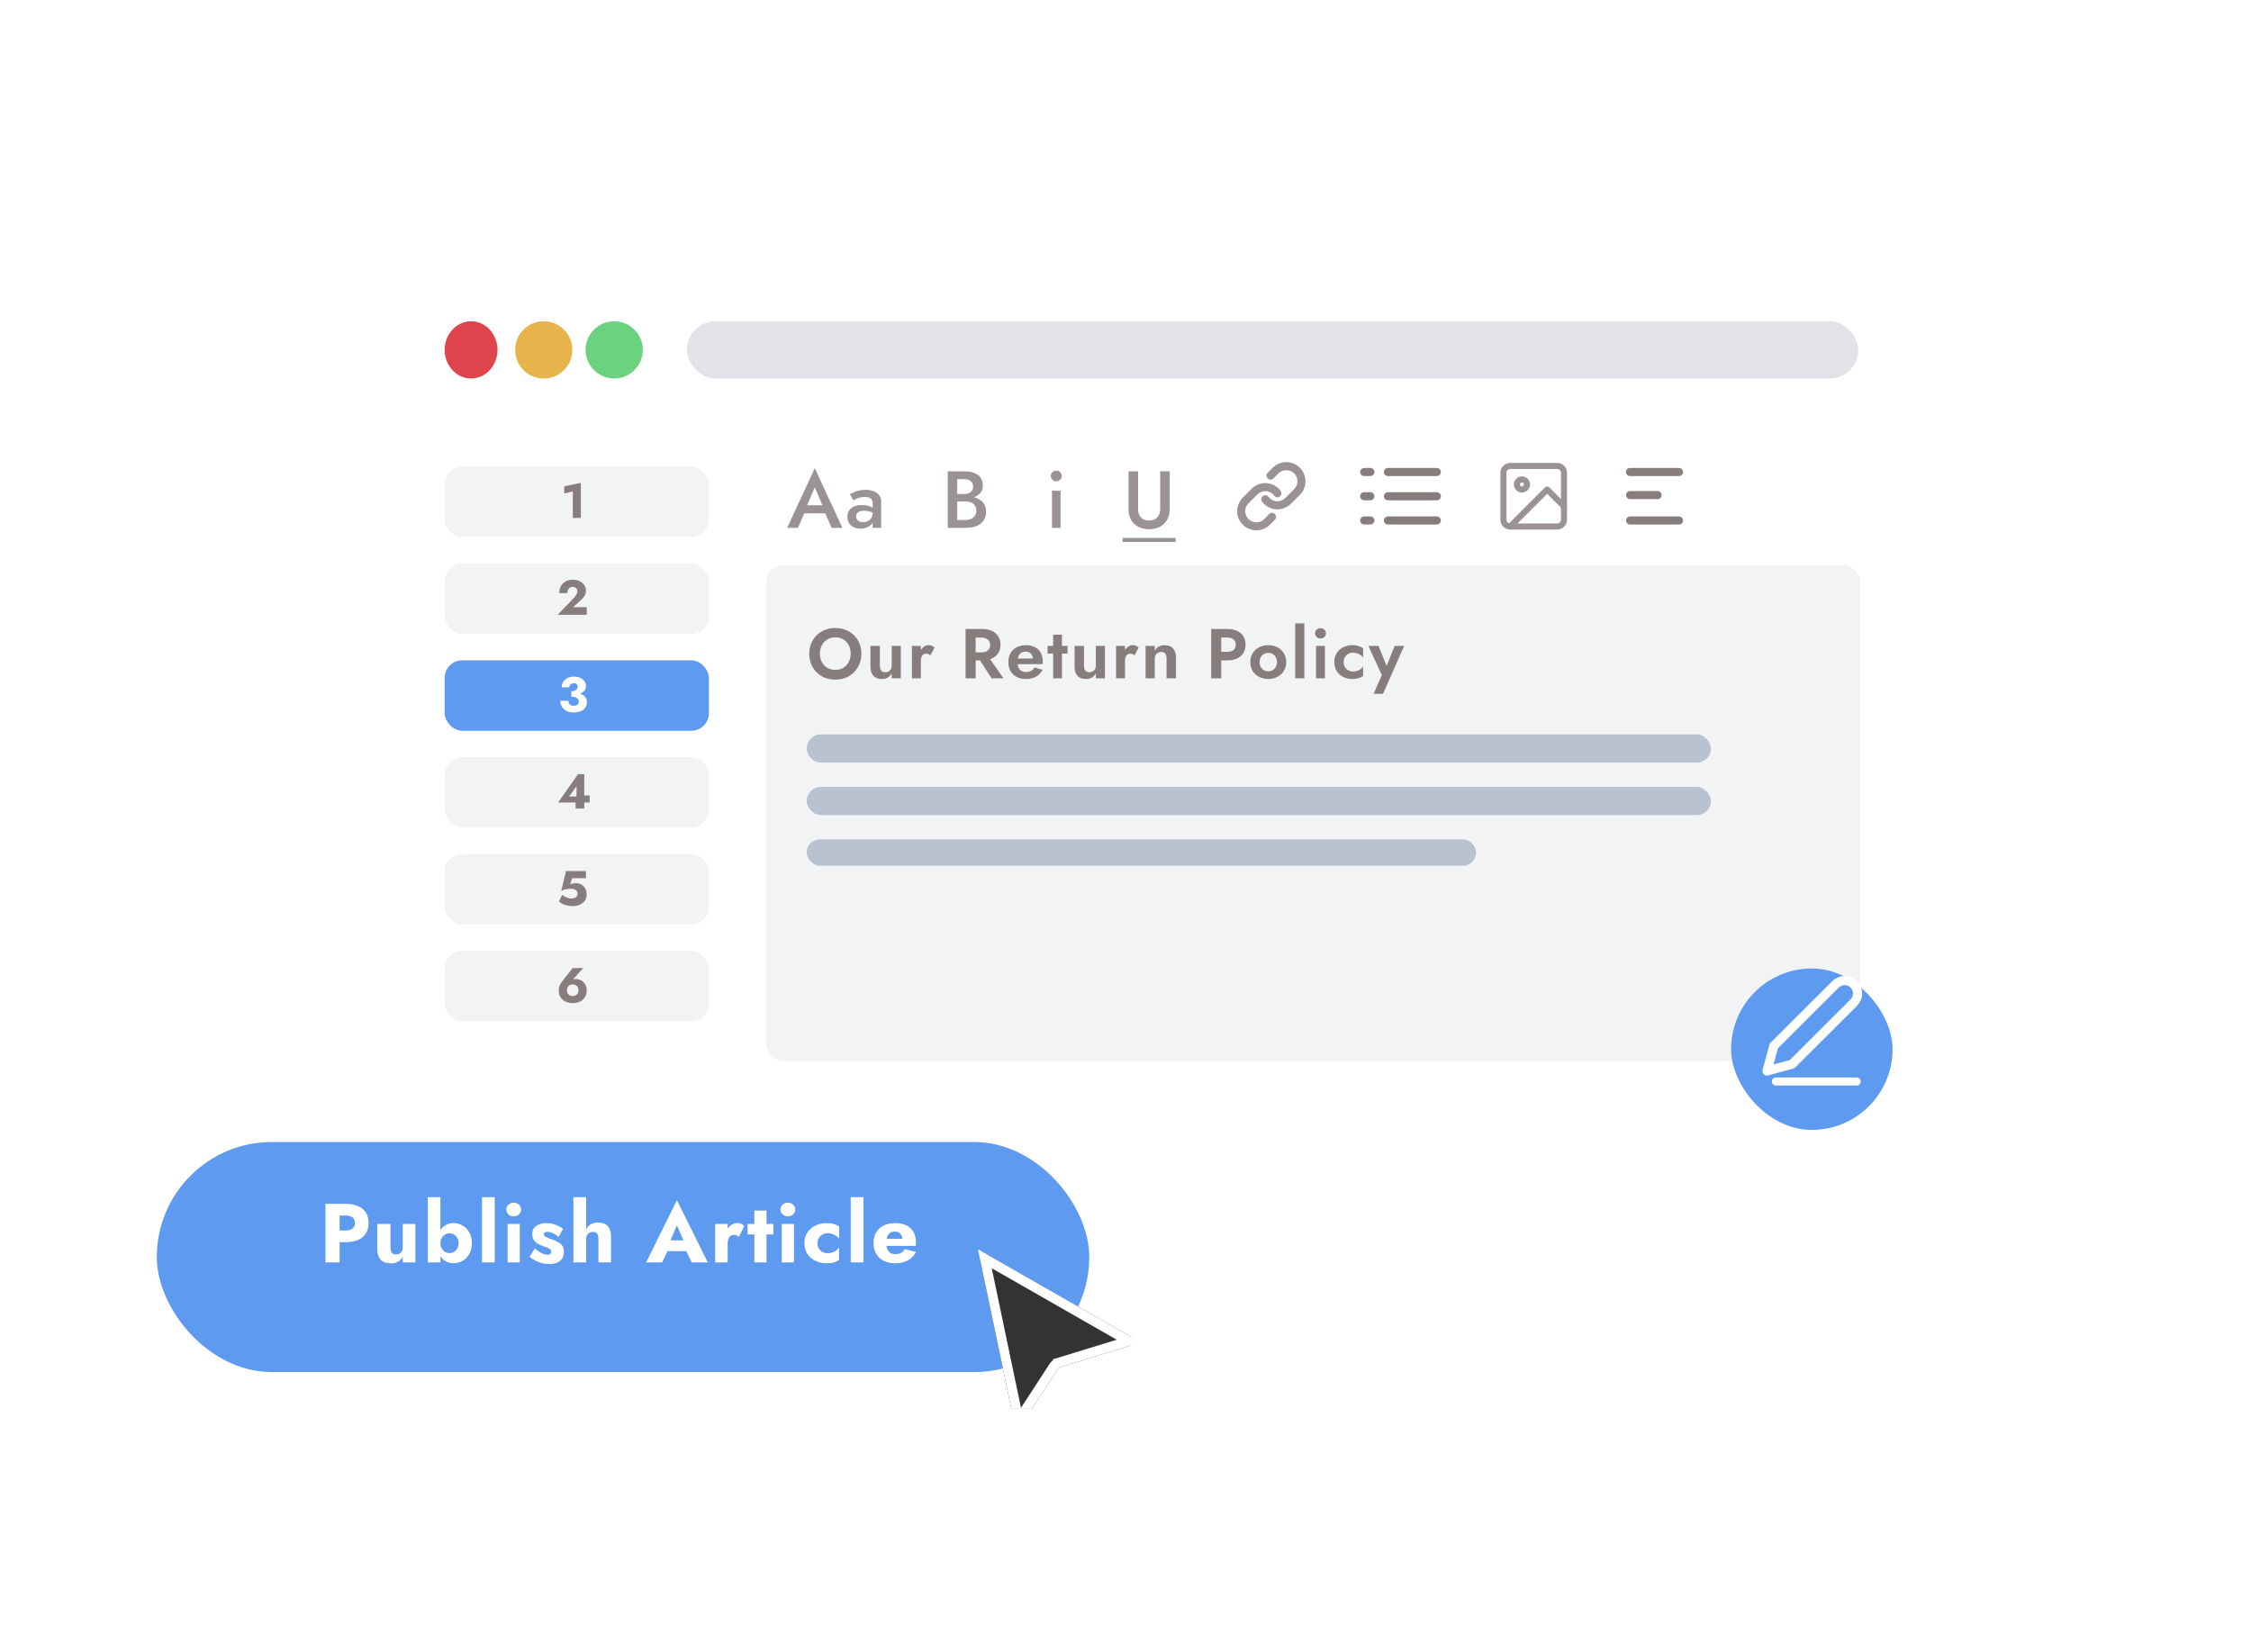 <svg width="613" height="450" viewBox="0 0 613 450" fill="none" xmlns="http://www.w3.org/2000/svg">
<g clip-path="url(#clip0_2090_29397)">
<path d="M509.529 264.06C509.849 263.74 510.228 263.486 510.646 263.313C511.064 263.14 511.511 263.051 511.963 263.051C512.415 263.051 512.863 263.14 513.28 263.313C513.698 263.486 514.077 263.74 514.397 264.06C514.717 264.379 514.97 264.759 515.143 265.176C515.316 265.594 515.405 266.041 515.405 266.493C515.405 266.945 515.316 267.393 515.143 267.811C514.97 268.228 514.717 268.608 514.397 268.927L497.969 285.356L491.276 287.181L493.101 280.488L509.529 264.06Z" stroke="white" stroke-width="2.434" stroke-linecap="round" stroke-linejoin="round"/>
<line x1="494.507" y1="289.982" x2="516.051" y2="289.982" stroke="white" stroke-width="2.154" stroke-linecap="round"/>
<g clip-path="url(#clip1_2090_29397)">
<rect x="103.104" y="75.501" width="422.152" height="271.041" rx="14.392" fill="white"/>
<ellipse cx="128.288" cy="95.292" rx="7.196" ry="7.795" fill="#DF434C"/>
<circle cx="148.074" cy="95.292" r="7.795" fill="#E7B44C"/>
<circle cx="167.264" cy="95.292" r="7.795" fill="#6BD280"/>
<rect x="187.048" y="87.497" width="319.013" height="15.591" rx="7.795" fill="#E1E3E8"/>
<rect x="121.092" y="127.072" width="71.958" height="19.189" rx="4.797" fill="#F2F3F5"/>
<rect x="121.092" y="153.456" width="71.958" height="19.189" rx="4.797" fill="#F2F3F5"/>
<rect x="121.092" y="179.844" width="71.958" height="19.189" rx="4.797" fill="#5E9BF0"/>
<rect x="121.092" y="206.227" width="71.958" height="19.189" rx="4.797" fill="#F2F3F5"/>
<rect x="121.092" y="232.613" width="71.958" height="19.189" rx="4.797" fill="#F2F3F5"/>
<rect x="121.092" y="258.997" width="71.958" height="19.189" rx="4.797" fill="#F2F3F5"/>
<rect x="208.692" y="153.849" width="297.906" height="135.212" rx="4.797" fill="#F2F3F5"/>
<g filter="url(#filter0_bdii_2090_29397)">
<rect x="42.698" y="306.648" width="253.935" height="62.659" rx="31.33" fill="#5E9BF0"/>
</g>
<g filter="url(#filter1_bdii_2090_29397)">
<rect x="471.42" y="259.379" width="43.971" height="43.971" rx="21.986" fill="#5E9BF0"/>
</g>
<path d="M88.634 327.889V343.84H92.485V327.889H88.634ZM91.049 331.057H94.171C94.946 331.057 95.554 331.231 95.994 331.581C96.435 331.93 96.655 332.439 96.655 333.107C96.655 333.761 96.435 334.262 95.994 334.611C95.554 334.961 94.946 335.135 94.171 335.135H91.049V338.303H94.171C95.523 338.303 96.655 338.098 97.566 337.688C98.493 337.262 99.192 336.662 99.663 335.887C100.134 335.097 100.369 334.171 100.369 333.107C100.369 332.014 100.134 331.079 99.663 330.305C99.192 329.53 98.493 328.937 97.566 328.527C96.655 328.102 95.523 327.889 94.171 327.889H91.049V331.057ZM106.328 339.738V333.358H102.728V340.103C102.728 341.349 103.024 342.328 103.617 343.042C104.224 343.741 105.181 344.091 106.488 344.091C107.262 344.091 107.908 343.931 108.425 343.612C108.941 343.278 109.359 342.83 109.678 342.268V343.84H113.119V333.358H109.678V339.738C109.678 340.149 109.602 340.498 109.45 340.787C109.298 341.075 109.085 341.295 108.812 341.447C108.554 341.599 108.235 341.675 107.855 341.675C107.293 341.675 106.898 341.508 106.67 341.174C106.442 340.825 106.328 340.346 106.328 339.738ZM119.936 326.066H116.496V343.84H119.936V326.066ZM128.504 338.599C128.504 337.414 128.261 336.419 127.775 335.614C127.304 334.809 126.689 334.194 125.929 333.768C125.185 333.343 124.38 333.13 123.514 333.13C122.648 333.13 121.873 333.35 121.19 333.791C120.506 334.232 119.967 334.862 119.572 335.682C119.177 336.487 118.979 337.46 118.979 338.599C118.979 339.723 119.177 340.695 119.572 341.516C119.967 342.336 120.506 342.966 121.19 343.407C121.873 343.848 122.648 344.068 123.514 344.068C124.38 344.068 125.185 343.855 125.929 343.43C126.689 343.004 127.304 342.389 127.775 341.584C128.261 340.764 128.504 339.769 128.504 338.599ZM124.881 338.599C124.881 339.146 124.767 339.624 124.539 340.035C124.311 340.43 124.007 340.741 123.628 340.969C123.248 341.181 122.83 341.288 122.374 341.288C121.979 341.288 121.592 341.181 121.212 340.969C120.848 340.756 120.544 340.452 120.301 340.057C120.058 339.647 119.936 339.161 119.936 338.599C119.936 338.037 120.058 337.558 120.301 337.163C120.544 336.753 120.848 336.442 121.212 336.229C121.592 336.017 121.979 335.91 122.374 335.91C122.83 335.91 123.248 336.024 123.628 336.252C124.007 336.465 124.311 336.776 124.539 337.186C124.767 337.581 124.881 338.052 124.881 338.599ZM131.266 326.066V343.84H134.729V326.066H131.266ZM137.886 329.416C137.886 329.963 138.083 330.411 138.478 330.76C138.873 331.11 139.344 331.285 139.891 331.285C140.453 331.285 140.924 331.11 141.304 330.76C141.699 330.411 141.896 329.963 141.896 329.416C141.896 328.869 141.699 328.429 141.304 328.094C140.924 327.745 140.453 327.57 139.891 327.57C139.344 327.57 138.873 327.745 138.478 328.094C138.083 328.429 137.886 328.869 137.886 329.416ZM138.228 333.358V343.84H141.554V333.358H138.228ZM145.642 340.035L144.206 342.313C144.677 342.678 145.186 343.012 145.733 343.316C146.28 343.604 146.872 343.832 147.51 343.999C148.163 344.182 148.87 344.273 149.629 344.273C150.875 344.273 151.84 343.992 152.523 343.43C153.222 342.853 153.571 342.002 153.571 340.878C153.571 340.224 153.427 339.7 153.138 339.305C152.865 338.91 152.493 338.584 152.022 338.326C151.566 338.067 151.065 337.839 150.518 337.642C150.001 337.444 149.561 337.285 149.196 337.163C148.847 337.027 148.573 336.882 148.376 336.731C148.194 336.579 148.103 336.389 148.103 336.161C148.103 335.963 148.178 335.804 148.33 335.682C148.497 335.561 148.741 335.5 149.06 335.5C149.53 335.5 150.047 335.637 150.609 335.91C151.171 336.168 151.672 336.503 152.113 336.913L153.343 334.68C152.933 334.376 152.493 334.11 152.022 333.882C151.566 333.654 151.072 333.472 150.541 333.335C150.024 333.199 149.462 333.13 148.854 333.13C148.095 333.13 147.419 333.244 146.826 333.472C146.249 333.7 145.786 334.034 145.436 334.475C145.102 334.915 144.935 335.454 144.935 336.092C144.935 336.761 145.08 337.308 145.368 337.733C145.657 338.158 146.021 338.5 146.462 338.759C146.918 339.002 147.396 339.214 147.897 339.397C148.46 339.564 148.9 339.723 149.219 339.875C149.553 340.027 149.789 340.186 149.925 340.354C150.062 340.505 150.131 340.695 150.131 340.923C150.131 341.166 150.047 341.364 149.88 341.516C149.713 341.668 149.455 341.744 149.105 341.744C148.862 341.744 148.573 341.698 148.239 341.607C147.905 341.501 147.518 341.326 147.077 341.083C146.652 340.825 146.173 340.475 145.642 340.035ZM159.611 326.066H156.147V343.84H159.611V326.066ZM162.961 337.46V343.84H166.401V336.958C166.401 336.092 166.28 335.363 166.037 334.771C165.794 334.178 165.406 333.73 164.875 333.426C164.358 333.123 163.667 332.971 162.801 332.971C161.935 332.971 161.221 333.176 160.659 333.586C160.112 333.981 159.702 334.52 159.429 335.204C159.155 335.872 159.019 336.624 159.019 337.46H159.611C159.611 337.05 159.687 336.708 159.839 336.434C159.991 336.146 160.203 335.925 160.477 335.773C160.75 335.606 161.069 335.523 161.434 335.523C161.996 335.523 162.391 335.69 162.619 336.024C162.847 336.358 162.961 336.837 162.961 337.46ZM180.168 340.764H188.599L188.348 337.824H180.441L180.168 340.764ZM184.338 333.745L186.594 338.918L186.457 339.898L188.371 343.84H192.746L184.338 326.887L175.952 343.84H180.304L182.287 339.738L182.105 338.895L184.338 333.745ZM198.154 333.358H194.759V343.84H198.154V333.358ZM201.185 336.913L202.666 333.973C202.484 333.7 202.218 333.487 201.869 333.335C201.519 333.183 201.155 333.107 200.775 333.107C200.198 333.107 199.643 333.297 199.111 333.677C198.58 334.057 198.147 334.573 197.813 335.227C197.494 335.88 197.334 336.624 197.334 337.46L198.154 338.667C198.154 338.166 198.223 337.741 198.36 337.391C198.496 337.042 198.694 336.776 198.952 336.594C199.21 336.411 199.506 336.32 199.841 336.32C200.144 336.32 200.395 336.374 200.593 336.48C200.805 336.586 201.003 336.731 201.185 336.913ZM203.581 333.358V336.206H210.599V333.358H203.581ZM205.426 329.712V343.84H208.73V329.712H205.426ZM212.544 329.416C212.544 329.963 212.741 330.411 213.136 330.76C213.531 331.11 214.002 331.285 214.549 331.285C215.111 331.285 215.582 331.11 215.962 330.76C216.357 330.411 216.554 329.963 216.554 329.416C216.554 328.869 216.357 328.429 215.962 328.094C215.582 327.745 215.111 327.57 214.549 327.57C214.002 327.57 213.531 327.745 213.136 328.094C212.741 328.429 212.544 328.869 212.544 329.416ZM212.886 333.358V343.84H216.213V333.358H212.886ZM222.624 338.599C222.624 338.083 222.746 337.619 222.989 337.209C223.232 336.799 223.566 336.472 223.991 336.229C224.432 335.986 224.903 335.865 225.404 335.865C225.784 335.865 226.171 335.925 226.566 336.047C226.961 336.168 227.326 336.343 227.66 336.571C228.009 336.799 228.29 337.08 228.503 337.414V334.042C228.138 333.783 227.683 333.571 227.136 333.404C226.589 333.221 225.921 333.13 225.131 333.13C223.976 333.13 222.935 333.358 222.009 333.814C221.097 334.27 220.376 334.908 219.844 335.728C219.328 336.533 219.069 337.49 219.069 338.599C219.069 339.693 219.328 340.65 219.844 341.47C220.376 342.29 221.097 342.928 222.009 343.384C222.935 343.84 223.976 344.068 225.131 344.068C225.921 344.068 226.589 343.984 227.136 343.817C227.683 343.635 228.138 343.399 228.503 343.111V339.761C228.29 340.095 228.017 340.376 227.683 340.604C227.364 340.832 227.007 341.014 226.612 341.151C226.232 341.273 225.829 341.333 225.404 341.333C224.903 341.333 224.432 341.219 223.991 340.992C223.566 340.764 223.232 340.452 222.989 340.057C222.746 339.647 222.624 339.161 222.624 338.599ZM231.674 326.066V343.84H235.137V326.066H231.674ZM243.831 344.068C245.168 344.068 246.299 343.81 247.226 343.293C248.168 342.777 248.912 342.002 249.459 340.969L246.383 340.217C246.125 340.673 245.775 341.014 245.335 341.242C244.909 341.47 244.393 341.584 243.785 341.584C243.254 341.584 242.806 341.47 242.441 341.242C242.076 340.999 241.803 340.65 241.621 340.194C241.438 339.738 241.347 339.191 241.347 338.553C241.362 337.855 241.454 337.277 241.621 336.822C241.803 336.351 242.069 336.001 242.418 335.773C242.768 335.546 243.2 335.432 243.717 335.432C244.127 335.432 244.484 335.523 244.788 335.705C245.092 335.887 245.327 336.146 245.494 336.48C245.661 336.814 245.745 337.209 245.745 337.665C245.745 337.771 245.715 337.908 245.654 338.075C245.608 338.227 245.548 338.356 245.472 338.462L246.292 337.414H239.82V339.328H249.391C249.421 339.222 249.436 339.093 249.436 338.941C249.436 338.774 249.436 338.607 249.436 338.44C249.436 337.315 249.216 336.358 248.776 335.568C248.335 334.778 247.697 334.178 246.862 333.768C246.026 333.343 245.001 333.13 243.785 333.13C242.57 333.13 241.514 333.35 240.618 333.791C239.737 334.232 239.061 334.862 238.59 335.682C238.119 336.503 237.884 337.475 237.884 338.599C237.884 339.708 238.127 340.673 238.613 341.493C239.099 342.313 239.782 342.951 240.664 343.407C241.56 343.848 242.616 344.068 243.831 344.068Z" fill="white"/>
<path d="M153.673 134.397L155.992 133.821V141.072H158.176V131.515L153.673 132.427V134.397Z" fill="#887D7D"/>
<path d="M151.843 167.456H159.791V165.378H156.038L158.223 163.421C158.625 163.073 158.951 162.689 159.201 162.269C159.452 161.84 159.577 161.37 159.577 160.861C159.577 160.504 159.501 160.151 159.349 159.802C159.197 159.454 158.969 159.136 158.665 158.851C158.37 158.556 157.999 158.323 157.553 158.154C157.106 157.975 156.592 157.885 156.011 157.885C155.207 157.885 154.523 158.051 153.96 158.381C153.406 158.712 152.991 159.154 152.714 159.708C152.437 160.262 152.298 160.875 152.298 161.545H154.523C154.523 161.205 154.577 160.906 154.684 160.647C154.8 160.388 154.966 160.186 155.18 160.043C155.404 159.901 155.658 159.829 155.944 159.829C156.159 159.829 156.346 159.865 156.507 159.936C156.668 159.999 156.802 160.088 156.909 160.204C157.017 160.312 157.097 160.437 157.151 160.58C157.204 160.723 157.231 160.866 157.231 161.009C157.231 161.259 157.182 161.496 157.084 161.719C156.994 161.933 156.856 162.152 156.668 162.376C156.489 162.599 156.275 162.849 156.025 163.126L151.843 167.456Z" fill="#887D7D"/>
<path d="M155.596 189.3C156.337 189.3 157.007 189.211 157.606 189.032C158.205 188.853 158.678 188.585 159.027 188.228C159.384 187.87 159.563 187.423 159.563 186.887C159.563 186.405 159.434 185.967 159.174 185.574C158.924 185.18 158.553 184.868 158.062 184.635C157.57 184.403 156.972 184.287 156.266 184.287C155.604 184.287 155.024 184.416 154.523 184.676C154.023 184.926 153.634 185.274 153.357 185.721C153.089 186.159 152.955 186.655 152.955 187.209H155.033C155.033 186.878 155.149 186.61 155.381 186.405C155.613 186.199 155.908 186.096 156.266 186.096C156.507 186.096 156.704 186.137 156.856 186.217C157.007 186.289 157.124 186.396 157.204 186.539C157.284 186.682 157.325 186.843 157.325 187.021C157.325 187.191 157.284 187.352 157.204 187.504C157.124 187.656 157.003 187.79 156.842 187.906C156.69 188.022 156.507 188.116 156.293 188.187C156.087 188.25 155.855 188.281 155.596 188.281V189.3ZM156.159 194.058C156.927 194.058 157.584 193.942 158.129 193.71C158.674 193.469 159.094 193.142 159.389 192.731C159.684 192.311 159.831 191.829 159.831 191.284C159.831 190.81 159.728 190.404 159.523 190.064C159.317 189.724 159.022 189.447 158.638 189.233C158.254 189.01 157.803 188.849 157.284 188.75C156.775 188.643 156.212 188.59 155.596 188.59V189.742C155.935 189.742 156.23 189.774 156.48 189.836C156.73 189.899 156.936 189.992 157.097 190.118C157.267 190.234 157.392 190.372 157.472 190.533C157.553 190.694 157.593 190.873 157.593 191.069C157.593 191.328 157.535 191.547 157.418 191.726C157.302 191.905 157.141 192.034 156.936 192.115C156.739 192.195 156.507 192.235 156.239 192.235C155.989 192.235 155.747 192.186 155.515 192.088C155.292 191.99 155.113 191.838 154.979 191.632C154.845 191.427 154.778 191.172 154.778 190.868H152.553C152.553 191.279 152.633 191.677 152.794 192.061C152.964 192.445 153.201 192.789 153.505 193.093C153.817 193.397 154.197 193.634 154.644 193.804C155.091 193.973 155.596 194.058 156.159 194.058Z" fill="white"/>
<path d="M151.981 218.565H160.586V216.635H158.669L158.441 216.93H154.983L157.007 214.129V217.721L156.753 217.868V220.227H159.112V210.845H157.423L151.981 218.565Z" fill="#887D7D"/>
<path d="M159.762 243.611C159.762 242.959 159.628 242.404 159.36 241.949C159.092 241.493 158.739 241.145 158.301 240.903C157.872 240.662 157.408 240.541 156.907 240.541C156.613 240.541 156.327 240.568 156.05 240.622C155.781 240.666 155.522 240.747 155.272 240.863L155.808 239.188H159.561V237.231H154.146L152.833 242.646C153.154 242.485 153.467 242.364 153.771 242.284C154.084 242.194 154.383 242.136 154.669 242.11C154.964 242.074 155.232 242.056 155.473 242.056C155.786 242.056 156.076 242.101 156.344 242.19C156.621 242.279 156.845 242.422 157.015 242.619C157.193 242.807 157.283 243.057 157.283 243.37C157.283 243.664 157.211 243.915 157.068 244.12C156.925 244.326 156.72 244.478 156.452 244.576C156.184 244.674 155.857 244.723 155.473 244.723C155.25 244.723 155 244.683 154.723 244.603C154.446 244.513 154.169 244.397 153.892 244.254C153.623 244.102 153.36 243.919 153.101 243.705L152.216 245.568C152.511 245.791 152.837 245.997 153.195 246.184C153.552 246.363 153.963 246.506 154.428 246.613C154.892 246.729 155.411 246.788 155.983 246.788C156.438 246.788 156.885 246.729 157.323 246.613C157.77 246.488 158.176 246.296 158.543 246.037C158.918 245.778 159.213 245.447 159.427 245.045C159.651 244.643 159.762 244.165 159.762 243.611Z" fill="#887D7D"/>
<path d="M154.398 269.7C154.398 269.387 154.465 269.11 154.599 268.869C154.742 268.627 154.93 268.44 155.162 268.306C155.403 268.172 155.676 268.105 155.98 268.105C156.275 268.105 156.538 268.172 156.771 268.306C157.012 268.44 157.2 268.627 157.334 268.869C157.477 269.11 157.548 269.387 157.548 269.7C157.548 270.021 157.477 270.303 157.334 270.544C157.2 270.776 157.012 270.96 156.771 271.094C156.538 271.219 156.275 271.281 155.98 271.281C155.676 271.281 155.403 271.219 155.162 271.094C154.93 270.96 154.742 270.776 154.599 270.544C154.465 270.303 154.398 270.021 154.398 269.7ZM155.953 263.654L153.245 267.099C152.942 267.475 152.682 267.877 152.468 268.306C152.262 268.735 152.16 269.199 152.16 269.7C152.16 270.468 152.329 271.116 152.669 271.643C153.017 272.161 153.478 272.555 154.05 272.823C154.63 273.082 155.274 273.211 155.98 273.211C156.677 273.211 157.311 273.082 157.883 272.823C158.464 272.555 158.924 272.161 159.264 271.643C159.612 271.116 159.786 270.468 159.786 269.7C159.786 269.226 159.702 268.802 159.532 268.426C159.371 268.051 159.148 267.734 158.862 267.475C158.585 267.206 158.272 267.005 157.923 266.871C157.584 266.728 157.24 266.657 156.891 266.657C156.552 266.657 156.266 266.693 156.033 266.764C155.81 266.836 155.573 266.996 155.323 267.247L155.792 267.046L158.821 263.654H155.953Z" fill="#887D7D"/>
<path d="M223.272 178.027C223.272 177.17 223.451 176.409 223.81 175.744C224.168 175.078 224.66 174.554 225.287 174.17C225.914 173.786 226.643 173.594 227.475 173.594C228.319 173.594 229.055 173.786 229.681 174.17C230.308 174.554 230.794 175.078 231.14 175.744C231.485 176.409 231.658 177.17 231.658 178.027C231.658 178.884 231.479 179.645 231.121 180.311C230.775 180.976 230.289 181.5 229.662 181.884C229.035 182.268 228.306 182.46 227.475 182.46C226.643 182.46 225.914 182.268 225.287 181.884C224.66 181.5 224.168 180.976 223.81 180.311C223.451 179.645 223.272 178.884 223.272 178.027ZM220.375 178.027C220.375 179.038 220.548 179.978 220.893 180.848C221.238 181.705 221.731 182.453 222.37 183.093C223.01 183.732 223.758 184.231 224.616 184.59C225.485 184.935 226.439 185.108 227.475 185.108C228.511 185.108 229.458 184.935 230.315 184.59C231.185 184.231 231.933 183.732 232.56 183.093C233.199 182.453 233.692 181.705 234.037 180.848C234.395 179.978 234.575 179.038 234.575 178.027C234.575 177.004 234.395 176.07 234.037 175.225C233.692 174.368 233.193 173.626 232.541 173C231.901 172.373 231.153 171.893 230.295 171.56C229.438 171.215 228.498 171.042 227.475 171.042C226.464 171.042 225.524 171.215 224.654 171.56C223.797 171.893 223.048 172.373 222.409 173C221.769 173.626 221.27 174.368 220.912 175.225C220.554 176.07 220.375 177.004 220.375 178.027ZM239.612 181.289V175.916H237.041V181.558C237.041 182.607 237.297 183.432 237.809 184.033C238.333 184.634 239.12 184.935 240.169 184.935C240.796 184.935 241.327 184.807 241.762 184.551C242.197 184.283 242.555 183.899 242.836 183.4V184.743H245.312V175.916H242.836V181.289C242.836 181.66 242.759 181.98 242.606 182.249C242.465 182.517 242.261 182.728 241.992 182.882C241.736 183.023 241.429 183.093 241.071 183.093C240.559 183.093 240.188 182.939 239.958 182.632C239.728 182.313 239.612 181.865 239.612 181.289ZM250.773 175.916H248.336V184.743H250.773V175.916ZM253.363 178.507L254.495 176.396C254.316 176.166 254.079 175.993 253.785 175.878C253.504 175.763 253.203 175.705 252.883 175.705C252.423 175.705 251.975 175.872 251.54 176.204C251.105 176.524 250.753 176.959 250.485 177.509C250.216 178.046 250.082 178.667 250.082 179.37L250.773 180.061C250.773 179.639 250.824 179.281 250.926 178.986C251.041 178.679 251.207 178.443 251.425 178.276C251.642 178.11 251.905 178.027 252.212 178.027C252.468 178.027 252.679 178.072 252.845 178.161C253.024 178.238 253.197 178.353 253.363 178.507ZM265.998 178.488L270.028 184.743H273.27L268.895 178.488H265.998ZM262.947 171.311V184.743H265.691V171.311H262.947ZM264.616 173.652H267.284C267.77 173.652 268.185 173.735 268.531 173.901C268.889 174.055 269.164 174.285 269.356 174.592C269.548 174.886 269.644 175.245 269.644 175.667C269.644 176.089 269.548 176.454 269.356 176.761C269.164 177.055 268.889 177.285 268.531 177.451C268.185 177.605 267.77 177.682 267.284 177.682H264.616V179.869H267.456C268.518 179.869 269.42 179.69 270.162 179.332C270.904 178.974 271.473 178.475 271.87 177.835C272.266 177.183 272.464 176.434 272.464 175.59C272.464 174.733 272.266 173.985 271.87 173.345C271.473 172.705 270.904 172.206 270.162 171.848C269.42 171.49 268.518 171.311 267.456 171.311H264.616V173.652ZM279.355 184.935C280.417 184.935 281.326 184.73 282.08 184.321C282.848 183.899 283.462 183.272 283.922 182.44L281.754 181.769C281.498 182.191 281.172 182.511 280.775 182.728C280.392 182.933 279.925 183.035 279.375 183.035C278.889 183.035 278.473 182.927 278.127 182.709C277.782 182.492 277.52 182.178 277.341 181.769C277.174 181.359 277.091 180.861 277.091 180.272C277.104 179.658 277.194 179.146 277.36 178.737C277.539 178.315 277.788 178.001 278.108 177.797C278.441 177.579 278.85 177.471 279.336 177.471C279.733 177.471 280.078 177.56 280.372 177.739C280.667 177.918 280.891 178.161 281.044 178.468C281.21 178.775 281.294 179.146 281.294 179.581C281.294 179.671 281.268 179.786 281.217 179.927C281.178 180.055 281.134 180.157 281.082 180.234L281.754 179.351H276.017V180.886H283.922C283.935 180.809 283.942 180.707 283.942 180.579C283.954 180.451 283.961 180.33 283.961 180.215C283.961 179.268 283.782 178.462 283.424 177.797C283.065 177.119 282.541 176.607 281.85 176.262C281.172 175.903 280.347 175.724 279.375 175.724C278.402 175.724 277.558 175.916 276.842 176.3C276.125 176.671 275.569 177.202 275.172 177.893C274.789 178.571 274.597 179.383 274.597 180.33C274.597 181.264 274.789 182.076 275.172 182.767C275.569 183.445 276.125 183.976 276.842 184.359C277.558 184.743 278.396 184.935 279.355 184.935ZM285.279 175.916V178.008H290.728V175.916H285.279ZM286.795 172.846V184.743H289.193V172.846H286.795ZM295.198 181.289V175.916H292.627V181.558C292.627 182.607 292.883 183.432 293.395 184.033C293.919 184.634 294.706 184.935 295.755 184.935C296.382 184.935 296.913 184.807 297.347 184.551C297.782 184.283 298.141 183.899 298.422 183.4V184.743H300.897V175.916H298.422V181.289C298.422 181.66 298.345 181.98 298.192 182.249C298.051 182.517 297.846 182.728 297.578 182.882C297.322 183.023 297.015 183.093 296.657 183.093C296.145 183.093 295.774 182.939 295.544 182.632C295.313 182.313 295.198 181.865 295.198 181.289ZM306.358 175.916H303.921V184.743H306.358V175.916ZM308.949 178.507L310.081 176.396C309.902 176.166 309.665 175.993 309.371 175.878C309.09 175.763 308.789 175.705 308.469 175.705C308.009 175.705 307.561 175.872 307.126 176.204C306.691 176.524 306.339 176.959 306.071 177.509C305.802 178.046 305.668 178.667 305.668 179.37L306.358 180.061C306.358 179.639 306.41 179.281 306.512 178.986C306.627 178.679 306.793 178.443 307.011 178.276C307.228 178.11 307.491 178.027 307.798 178.027C308.053 178.027 308.264 178.072 308.431 178.161C308.61 178.238 308.783 178.353 308.949 178.507ZM317.673 179.37V184.743H320.244V179.102C320.244 178.04 319.988 177.215 319.477 176.626C318.965 176.025 318.185 175.724 317.136 175.724C316.509 175.724 315.972 175.859 315.524 176.127C315.089 176.383 314.737 176.761 314.468 177.259V175.916H311.974V184.743H314.468V179.37C314.468 178.999 314.539 178.679 314.68 178.411C314.82 178.142 315.025 177.937 315.294 177.797C315.562 177.643 315.869 177.567 316.215 177.567C316.726 177.567 317.097 177.72 317.328 178.027C317.558 178.334 317.673 178.782 317.673 179.37ZM329.827 171.311V184.743H332.571V171.311H329.827ZM331.497 173.633H334.164C334.893 173.633 335.469 173.799 335.891 174.132C336.313 174.452 336.524 174.938 336.524 175.59C336.524 176.23 336.313 176.716 335.891 177.048C335.469 177.381 334.893 177.547 334.164 177.547H331.497V179.869H334.164C335.226 179.869 336.127 179.696 336.869 179.351C337.624 179.006 338.2 178.513 338.596 177.874C338.993 177.221 339.191 176.46 339.191 175.59C339.191 174.707 338.993 173.946 338.596 173.307C338.2 172.667 337.624 172.174 336.869 171.829C336.127 171.484 335.226 171.311 334.164 171.311H331.497V173.633ZM340.484 180.33C340.484 181.238 340.695 182.044 341.117 182.747C341.552 183.438 342.134 183.976 342.863 184.359C343.605 184.743 344.443 184.935 345.377 184.935C346.311 184.935 347.142 184.743 347.871 184.359C348.613 183.976 349.195 183.438 349.618 182.747C350.053 182.044 350.27 181.238 350.27 180.33C350.27 179.409 350.053 178.603 349.618 177.912C349.195 177.221 348.613 176.684 347.871 176.3C347.142 175.916 346.311 175.724 345.377 175.724C344.443 175.724 343.605 175.916 342.863 176.3C342.134 176.684 341.552 177.221 341.117 177.912C340.695 178.603 340.484 179.409 340.484 180.33ZM343.017 180.33C343.017 179.831 343.119 179.389 343.324 179.006C343.541 178.622 343.829 178.328 344.187 178.123C344.545 177.918 344.942 177.816 345.377 177.816C345.812 177.816 346.208 177.918 346.567 178.123C346.925 178.328 347.206 178.622 347.411 179.006C347.628 179.389 347.737 179.831 347.737 180.33C347.737 180.829 347.628 181.27 347.411 181.654C347.206 182.025 346.925 182.319 346.567 182.536C346.208 182.741 345.812 182.843 345.377 182.843C344.942 182.843 344.545 182.741 344.187 182.536C343.829 182.319 343.541 182.025 343.324 181.654C343.119 181.27 343.017 180.829 343.017 180.33ZM352.71 169.776V184.743H355.205V169.776H352.71ZM358.118 172.501C358.118 172.897 358.265 173.23 358.559 173.499C358.853 173.767 359.205 173.901 359.615 173.901C360.024 173.901 360.369 173.767 360.651 173.499C360.945 173.23 361.092 172.897 361.092 172.501C361.092 172.091 360.945 171.759 360.651 171.503C360.369 171.234 360.024 171.1 359.615 171.1C359.205 171.1 358.853 171.234 358.559 171.503C358.265 171.759 358.118 172.091 358.118 172.501ZM358.387 175.916V184.743H360.804V175.916H358.387ZM365.899 180.33C365.899 179.831 366.014 179.389 366.244 179.006C366.474 178.622 366.781 178.321 367.165 178.104C367.562 177.874 367.997 177.758 368.47 177.758C368.828 177.758 369.186 177.816 369.545 177.931C369.903 178.046 370.229 178.213 370.523 178.43C370.83 178.635 371.06 178.878 371.214 179.159V176.607C370.907 176.338 370.504 176.127 370.005 175.974C369.519 175.808 368.95 175.724 368.297 175.724C367.363 175.724 366.519 175.916 365.764 176.3C365.022 176.684 364.434 177.221 363.999 177.912C363.577 178.603 363.366 179.409 363.366 180.33C363.366 181.238 363.577 182.044 363.999 182.747C364.434 183.438 365.022 183.976 365.764 184.359C366.519 184.743 367.363 184.935 368.297 184.935C368.95 184.935 369.519 184.858 370.005 184.705C370.504 184.538 370.907 184.315 371.214 184.033V181.481C371.06 181.762 370.837 182.012 370.542 182.229C370.261 182.434 369.941 182.6 369.583 182.728C369.225 182.843 368.854 182.901 368.47 182.901C367.997 182.901 367.562 182.792 367.165 182.575C366.781 182.357 366.474 182.057 366.244 181.673C366.014 181.289 365.899 180.841 365.899 180.33ZM382.387 175.916H379.796L377.014 182.901L378.242 182.939L375.402 175.916H372.639L376.304 183.86L374.078 188.965H376.63L382.387 175.916Z" fill="#887D7D"/>
<rect x="219.684" y="214.31" width="246.24" height="7.695" rx="3.847" fill="#B9C2D0"/>
<rect x="219.684" y="200.017" width="246.24" height="7.695" rx="3.847" fill="#B9C2D0"/>
<rect x="219.684" y="228.599" width="182.293" height="7.196" rx="3.598" fill="#B9C2D0"/>
<g filter="url(#filter2_d_2090_29397)">
<path d="M266.906 340.479C266.674 339.372 267.86 338.512 268.843 339.074L308.041 361.498C309.037 362.068 308.873 363.55 307.775 363.887L288.749 369.729C288.455 369.819 288.202 370.01 288.034 370.267L278.512 384.91C277.874 385.89 276.366 385.608 276.126 384.463L266.906 340.479Z" fill="#333333"/>
<path d="M288.362 368.476L288.749 369.729L288.362 368.476C287.774 368.657 287.268 369.038 286.933 369.553L277.411 384.196L268.191 340.211L307.389 362.634L288.362 368.476Z" stroke="white" stroke-width="2.623"/>
</g>
<path d="M499.858 268.1C500.184 267.774 500.572 267.515 500.999 267.338C501.426 267.162 501.884 267.071 502.346 267.071C502.808 267.071 503.265 267.162 503.692 267.338C504.119 267.515 504.507 267.774 504.834 268.1C505.161 268.426 505.42 268.813 505.597 269.239C505.774 269.665 505.865 270.122 505.865 270.584C505.865 271.045 505.774 271.502 505.597 271.928C505.42 272.354 505.161 272.741 504.834 273.067L488.038 289.832L481.195 291.695L483.062 284.865L499.858 268.1Z" stroke="white" stroke-width="2.484" stroke-linecap="round" stroke-linejoin="round"/>
<line x1="483.623" y1="294.554" x2="505.609" y2="294.554" stroke="white" stroke-width="2.199" stroke-linecap="round"/>
<path d="M217.86 139.808H225.994L225.489 137.609H218.343L217.86 139.808ZM221.883 132.728L224.324 138.445L224.389 139.082L226.478 143.765H229.402L221.883 127.518L214.364 143.765H217.288L219.421 138.95L219.465 138.379L221.883 132.728ZM233.149 140.621C233.149 140.299 233.222 140.027 233.369 139.808C233.53 139.588 233.765 139.419 234.073 139.302C234.38 139.17 234.783 139.104 235.282 139.104C235.853 139.104 236.396 139.177 236.909 139.324C237.422 139.471 237.905 139.705 238.36 140.027V138.818C238.228 138.657 238.001 138.481 237.678 138.291C237.356 138.085 236.945 137.91 236.447 137.763C235.963 137.616 235.384 137.543 234.71 137.543C233.45 137.543 232.475 137.836 231.786 138.423C231.097 138.994 230.753 139.771 230.753 140.753C230.753 141.442 230.914 142.028 231.236 142.512C231.559 142.996 231.991 143.362 232.534 143.611C233.076 143.86 233.662 143.985 234.292 143.985C234.879 143.985 235.45 143.882 236.007 143.677C236.579 143.457 237.048 143.135 237.414 142.71C237.796 142.27 237.986 141.728 237.986 141.083L237.634 139.764C237.634 140.262 237.51 140.702 237.261 141.083C237.026 141.449 236.711 141.728 236.315 141.918C235.934 142.109 235.509 142.204 235.04 142.204C234.674 142.204 234.344 142.145 234.051 142.028C233.772 141.911 233.552 141.735 233.391 141.501C233.23 141.251 233.149 140.958 233.149 140.621ZM232.402 136.29C232.548 136.187 232.768 136.063 233.061 135.916C233.369 135.755 233.728 135.623 234.139 135.52C234.564 135.403 235.011 135.345 235.48 135.345C235.787 135.345 236.073 135.374 236.337 135.432C236.601 135.491 236.828 135.586 237.019 135.718C237.209 135.85 237.356 136.019 237.458 136.224C237.576 136.429 237.634 136.693 237.634 137.015V143.765H239.965V136.554C239.965 135.88 239.782 135.315 239.415 134.861C239.049 134.392 238.543 134.033 237.898 133.784C237.268 133.534 236.535 133.41 235.7 133.41C234.761 133.41 233.926 133.542 233.193 133.806C232.475 134.069 231.889 134.341 231.434 134.619L232.402 136.29ZM260.071 135.828H262.731C263.699 135.828 264.549 135.689 265.282 135.41C266.029 135.132 266.608 134.729 267.018 134.201C267.444 133.659 267.656 133.007 267.656 132.245C267.656 131.365 267.444 130.64 267.018 130.068C266.608 129.496 266.029 129.071 265.282 128.793C264.549 128.514 263.699 128.375 262.731 128.375H258.092V143.765H262.995C264.08 143.765 265.032 143.611 265.853 143.303C266.689 142.981 267.341 142.49 267.81 141.83C268.294 141.171 268.536 140.335 268.536 139.324C268.536 138.591 268.389 137.961 268.096 137.433C267.803 136.906 267.392 136.473 266.865 136.136C266.352 135.799 265.765 135.55 265.106 135.389C264.446 135.227 263.743 135.147 262.995 135.147H260.071V136.576H262.841C263.281 136.576 263.684 136.627 264.05 136.73C264.417 136.818 264.732 136.971 264.996 137.191C265.274 137.397 265.487 137.66 265.633 137.983C265.795 138.291 265.875 138.65 265.875 139.06C265.875 139.632 265.743 140.108 265.479 140.489C265.216 140.87 264.857 141.156 264.402 141.347C263.948 141.537 263.427 141.632 262.841 141.632H260.687V130.508H262.555C263.274 130.508 263.86 130.684 264.314 131.035C264.769 131.387 264.996 131.885 264.996 132.53C264.996 132.955 264.893 133.322 264.688 133.63C264.483 133.923 264.197 134.15 263.831 134.311C263.464 134.472 263.039 134.553 262.555 134.553H260.071V135.828ZM286.151 129.628C286.151 130.024 286.297 130.368 286.591 130.662C286.898 130.94 287.25 131.079 287.646 131.079C288.071 131.079 288.423 130.94 288.701 130.662C288.994 130.368 289.141 130.024 289.141 129.628C289.141 129.218 288.994 128.873 288.701 128.595C288.423 128.316 288.071 128.177 287.646 128.177C287.25 128.177 286.898 128.316 286.591 128.595C286.297 128.873 286.151 129.218 286.151 129.628ZM286.481 133.652V143.765H288.811V133.652H286.481ZM307.328 128.375V138.708C307.328 139.558 307.46 140.321 307.724 140.995C307.988 141.654 308.369 142.219 308.867 142.688C309.38 143.157 309.981 143.516 310.67 143.765C311.359 144.014 312.114 144.139 312.935 144.139C313.755 144.139 314.51 144.014 315.199 143.765C315.888 143.516 316.482 143.157 316.98 142.688C317.478 142.219 317.859 141.654 318.123 140.995C318.402 140.321 318.541 139.558 318.541 138.708V128.375H315.947V138.598C315.947 139.551 315.69 140.321 315.177 140.907C314.664 141.479 313.917 141.764 312.935 141.764C311.938 141.764 311.183 141.479 310.67 140.907C310.172 140.321 309.923 139.551 309.923 138.598V128.375H307.328Z" fill="#9B9393"/>
<path d="M305.723 146.513H320.146V147.613H305.723V146.513Z" fill="#9B9393"/>
<g clip-path="url(#clip2_2090_29397)">
<path d="M344.563 135.98C344.917 136.454 345.369 136.845 345.888 137.129C346.407 137.412 346.98 137.581 347.57 137.623C348.16 137.665 348.751 137.58 349.305 137.373C349.859 137.167 350.362 136.843 350.78 136.425L353.253 133.952C354.004 133.175 354.42 132.133 354.41 131.052C354.401 129.972 353.967 128.938 353.203 128.173C352.439 127.409 351.405 126.975 350.324 126.966C349.243 126.957 348.202 127.372 347.424 128.123L346.006 129.533" stroke="#9B9393" stroke-width="2.199" stroke-linecap="round" stroke-linejoin="round"/>
<path d="M347.861 134.331C347.507 133.858 347.055 133.466 346.536 133.183C346.018 132.899 345.444 132.731 344.854 132.688C344.265 132.646 343.673 132.731 343.119 132.938C342.565 133.144 342.062 133.468 341.644 133.886L339.171 136.359C338.42 137.137 338.005 138.178 338.014 139.259C338.023 140.34 338.457 141.374 339.221 142.138C339.986 142.902 341.02 143.336 342.1 143.345C343.181 143.355 344.223 142.939 345 142.188L346.41 140.778" stroke="#9B9393" stroke-width="2.199" stroke-linecap="round" stroke-linejoin="round"/>
</g>
<path d="M424.077 126.91H411.252C410.24 126.91 409.42 127.73 409.42 128.742V141.567C409.42 142.579 410.24 143.399 411.252 143.399H424.077C425.089 143.399 425.909 142.579 425.909 141.567V128.742C425.909 127.73 425.089 126.91 424.077 126.91Z" stroke="#9B9393" stroke-width="1.649" stroke-linecap="round" stroke-linejoin="round"/>
<path d="M414.459 133.324C415.217 133.324 415.833 132.709 415.833 131.95C415.833 131.191 415.217 130.576 414.459 130.576C413.7 130.576 413.084 131.191 413.084 131.95C413.084 132.709 413.7 133.324 414.459 133.324Z" stroke="#9B9393" stroke-width="1.649" stroke-linecap="round" stroke-linejoin="round"/>
<path d="M425.911 137.906L421.33 133.326L411.254 143.403" stroke="#9B9393" stroke-width="1.649" stroke-linecap="round" stroke-linejoin="round"/>
<line x1="377.963" y1="128.562" x2="391.284" y2="128.562" stroke="#887D7D" stroke-width="2.199" stroke-linecap="round"/>
<line x1="371.497" y1="128.562" x2="373.178" y2="128.562" stroke="#887D7D" stroke-width="2.199" stroke-linecap="round"/>
<line x1="371.497" y1="135.159" x2="373.178" y2="135.159" stroke="#887D7D" stroke-width="2.199" stroke-linecap="round"/>
<line x1="371.497" y1="141.751" x2="373.178" y2="141.751" stroke="#887D7D" stroke-width="2.199" stroke-linecap="round"/>
<line x1="377.963" y1="135.159" x2="391.284" y2="135.159" stroke="#887D7D" stroke-width="2.199" stroke-linecap="round"/>
<line x1="377.963" y1="141.751" x2="391.284" y2="141.751" stroke="#887D7D" stroke-width="2.199" stroke-linecap="round"/>
<line x1="443.904" y1="128.562" x2="457.224" y2="128.562" stroke="#887D7D" stroke-width="2.199" stroke-linecap="round"/>
<line x1="443.901" y1="134.842" x2="451.397" y2="134.842" stroke="#887D7D" stroke-width="2.199" stroke-linecap="round"/>
<line x1="443.904" y1="141.751" x2="457.225" y2="141.751" stroke="#887D7D" stroke-width="2.199" stroke-linecap="round"/>
</g>
</g>
<defs>
<filter id="filter0_bdii_2090_29397" x="24.056" y="288.006" width="291.218" height="101.088" filterUnits="userSpaceOnUse" color-interpolation-filters="sRGB">
<feFlood flood-opacity="0" result="BackgroundImageFix"/>
<feGaussianBlur in="BackgroundImageFix" stdDeviation="9.321"/>
<feComposite in2="SourceAlpha" operator="in" result="effect1_backgroundBlur_2090_29397"/>
<feColorMatrix in="SourceAlpha" type="matrix" values="0 0 0 0 0 0 0 0 0 0 0 0 0 0 0 0 0 0 127 0" result="hardAlpha"/>
<feOffset dy="4.397"/>
<feGaussianBlur stdDeviation="7.695"/>
<feComposite in2="hardAlpha" operator="out"/>
<feColorMatrix type="matrix" values="0 0 0 0 0 0 0 0 0 0 0 0 0 0 0 0 0 0 0.25 0"/>
<feBlend mode="normal" in2="effect1_backgroundBlur_2090_29397" result="effect2_dropShadow_2090_29397"/>
<feBlend mode="normal" in="SourceGraphic" in2="effect2_dropShadow_2090_29397" result="shape"/>
<feColorMatrix in="SourceAlpha" type="matrix" values="0 0 0 0 0 0 0 0 0 0 0 0 0 0 0 0 0 0 127 0" result="hardAlpha"/>
<feOffset dx="-10.714" dy="10.714"/>
<feGaussianBlur stdDeviation="5.357"/>
<feComposite in2="hardAlpha" operator="arithmetic" k2="-1" k3="1"/>
<feColorMatrix type="matrix" values="0 0 0 0 1 0 0 0 0 1 0 0 0 0 1 0 0 0 0.1 0"/>
<feBlend mode="normal" in2="shape" result="effect3_innerShadow_2090_29397"/>
<feColorMatrix in="SourceAlpha" type="matrix" values="0 0 0 0 0 0 0 0 0 0 0 0 0 0 0 0 0 0 127 0" result="hardAlpha"/>
<feOffset dx="10.714" dy="-10.714"/>
<feGaussianBlur stdDeviation="5.357"/>
<feComposite in2="hardAlpha" operator="arithmetic" k2="-1" k3="1"/>
<feColorMatrix type="matrix" values="0 0 0 0 0.671 0 0 0 0 0.677 0 0 0 0 0.691 0 0 0 0.1 0"/>
<feBlend mode="normal" in2="effect3_innerShadow_2090_29397" result="effect4_innerShadow_2090_29397"/>
</filter>
<filter id="filter1_bdii_2090_29397" x="441.593" y="229.552" width="103.625" height="103.625" filterUnits="userSpaceOnUse" color-interpolation-filters="sRGB">
<feFlood flood-opacity="0" result="BackgroundImageFix"/>
<feGaussianBlur in="BackgroundImageFix" stdDeviation="14.914"/>
<feComposite in2="SourceAlpha" operator="in" result="effect1_backgroundBlur_2090_29397"/>
<feColorMatrix in="SourceAlpha" type="matrix" values="0 0 0 0 0 0 0 0 0 0 0 0 0 0 0 0 0 0 127 0" result="hardAlpha"/>
<feOffset dy="4.397"/>
<feGaussianBlur stdDeviation="5.496"/>
<feComposite in2="hardAlpha" operator="out"/>
<feColorMatrix type="matrix" values="0 0 0 0 0 0 0 0 0 0 0 0 0 0 0 0 0 0 0.25 0"/>
<feBlend mode="normal" in2="effect1_backgroundBlur_2090_29397" result="effect2_dropShadow_2090_29397"/>
<feBlend mode="normal" in="SourceGraphic" in2="effect2_dropShadow_2090_29397" result="shape"/>
<feColorMatrix in="SourceAlpha" type="matrix" values="0 0 0 0 0 0 0 0 0 0 0 0 0 0 0 0 0 0 127 0" result="hardAlpha"/>
<feOffset dx="-17.142" dy="17.142"/>
<feGaussianBlur stdDeviation="8.571"/>
<feComposite in2="hardAlpha" operator="arithmetic" k2="-1" k3="1"/>
<feColorMatrix type="matrix" values="0 0 0 0 1 0 0 0 0 1 0 0 0 0 1 0 0 0 0.1 0"/>
<feBlend mode="normal" in2="shape" result="effect3_innerShadow_2090_29397"/>
<feColorMatrix in="SourceAlpha" type="matrix" values="0 0 0 0 0 0 0 0 0 0 0 0 0 0 0 0 0 0 127 0" result="hardAlpha"/>
<feOffset dx="17.142" dy="-17.142"/>
<feGaussianBlur stdDeviation="8.571"/>
<feComposite in2="hardAlpha" operator="arithmetic" k2="-1" k3="1"/>
<feColorMatrix type="matrix" values="0 0 0 0 0.671 0 0 0 0 0.677 0 0 0 0 0.691 0 0 0 0.1 0"/>
<feBlend mode="normal" in2="effect3_innerShadow_2090_29397" result="effect4_innerShadow_2090_29397"/>
</filter>
<filter id="filter2_d_2090_29397" x="261.631" y="336.274" width="52.316" height="57.101" filterUnits="userSpaceOnUse" color-interpolation-filters="sRGB">
<feFlood flood-opacity="0" result="BackgroundImageFix"/>
<feColorMatrix in="SourceAlpha" type="matrix" values="0 0 0 0 0 0 0 0 0 0 0 0 0 0 0 0 0 0 127 0" result="hardAlpha"/>
<feOffset dy="2.623"/>
<feGaussianBlur stdDeviation="2.623"/>
<feColorMatrix type="matrix" values="0 0 0 0 0 0 0 0 0 0 0 0 0 0 0 0 0 0 0.28 0"/>
<feBlend mode="normal" in2="BackgroundImageFix" result="effect1_dropShadow_2090_29397"/>
<feBlend mode="normal" in="SourceGraphic" in2="effect1_dropShadow_2090_29397" result="shape"/>
</filter>
<clipPath id="clip0_2090_29397">
<rect width="586" height="316.699" fill="white" transform="translate(27 67)"/>
</clipPath>
<clipPath id="clip1_2090_29397">
<rect width="599.11" height="323.189" fill="white" transform="translate(6.533 67)"/>
</clipPath>
<clipPath id="clip2_2090_29397">
<rect width="19.787" height="19.787" fill="white" transform="translate(336.317 125.263)"/>
</clipPath>
</defs>
</svg>
